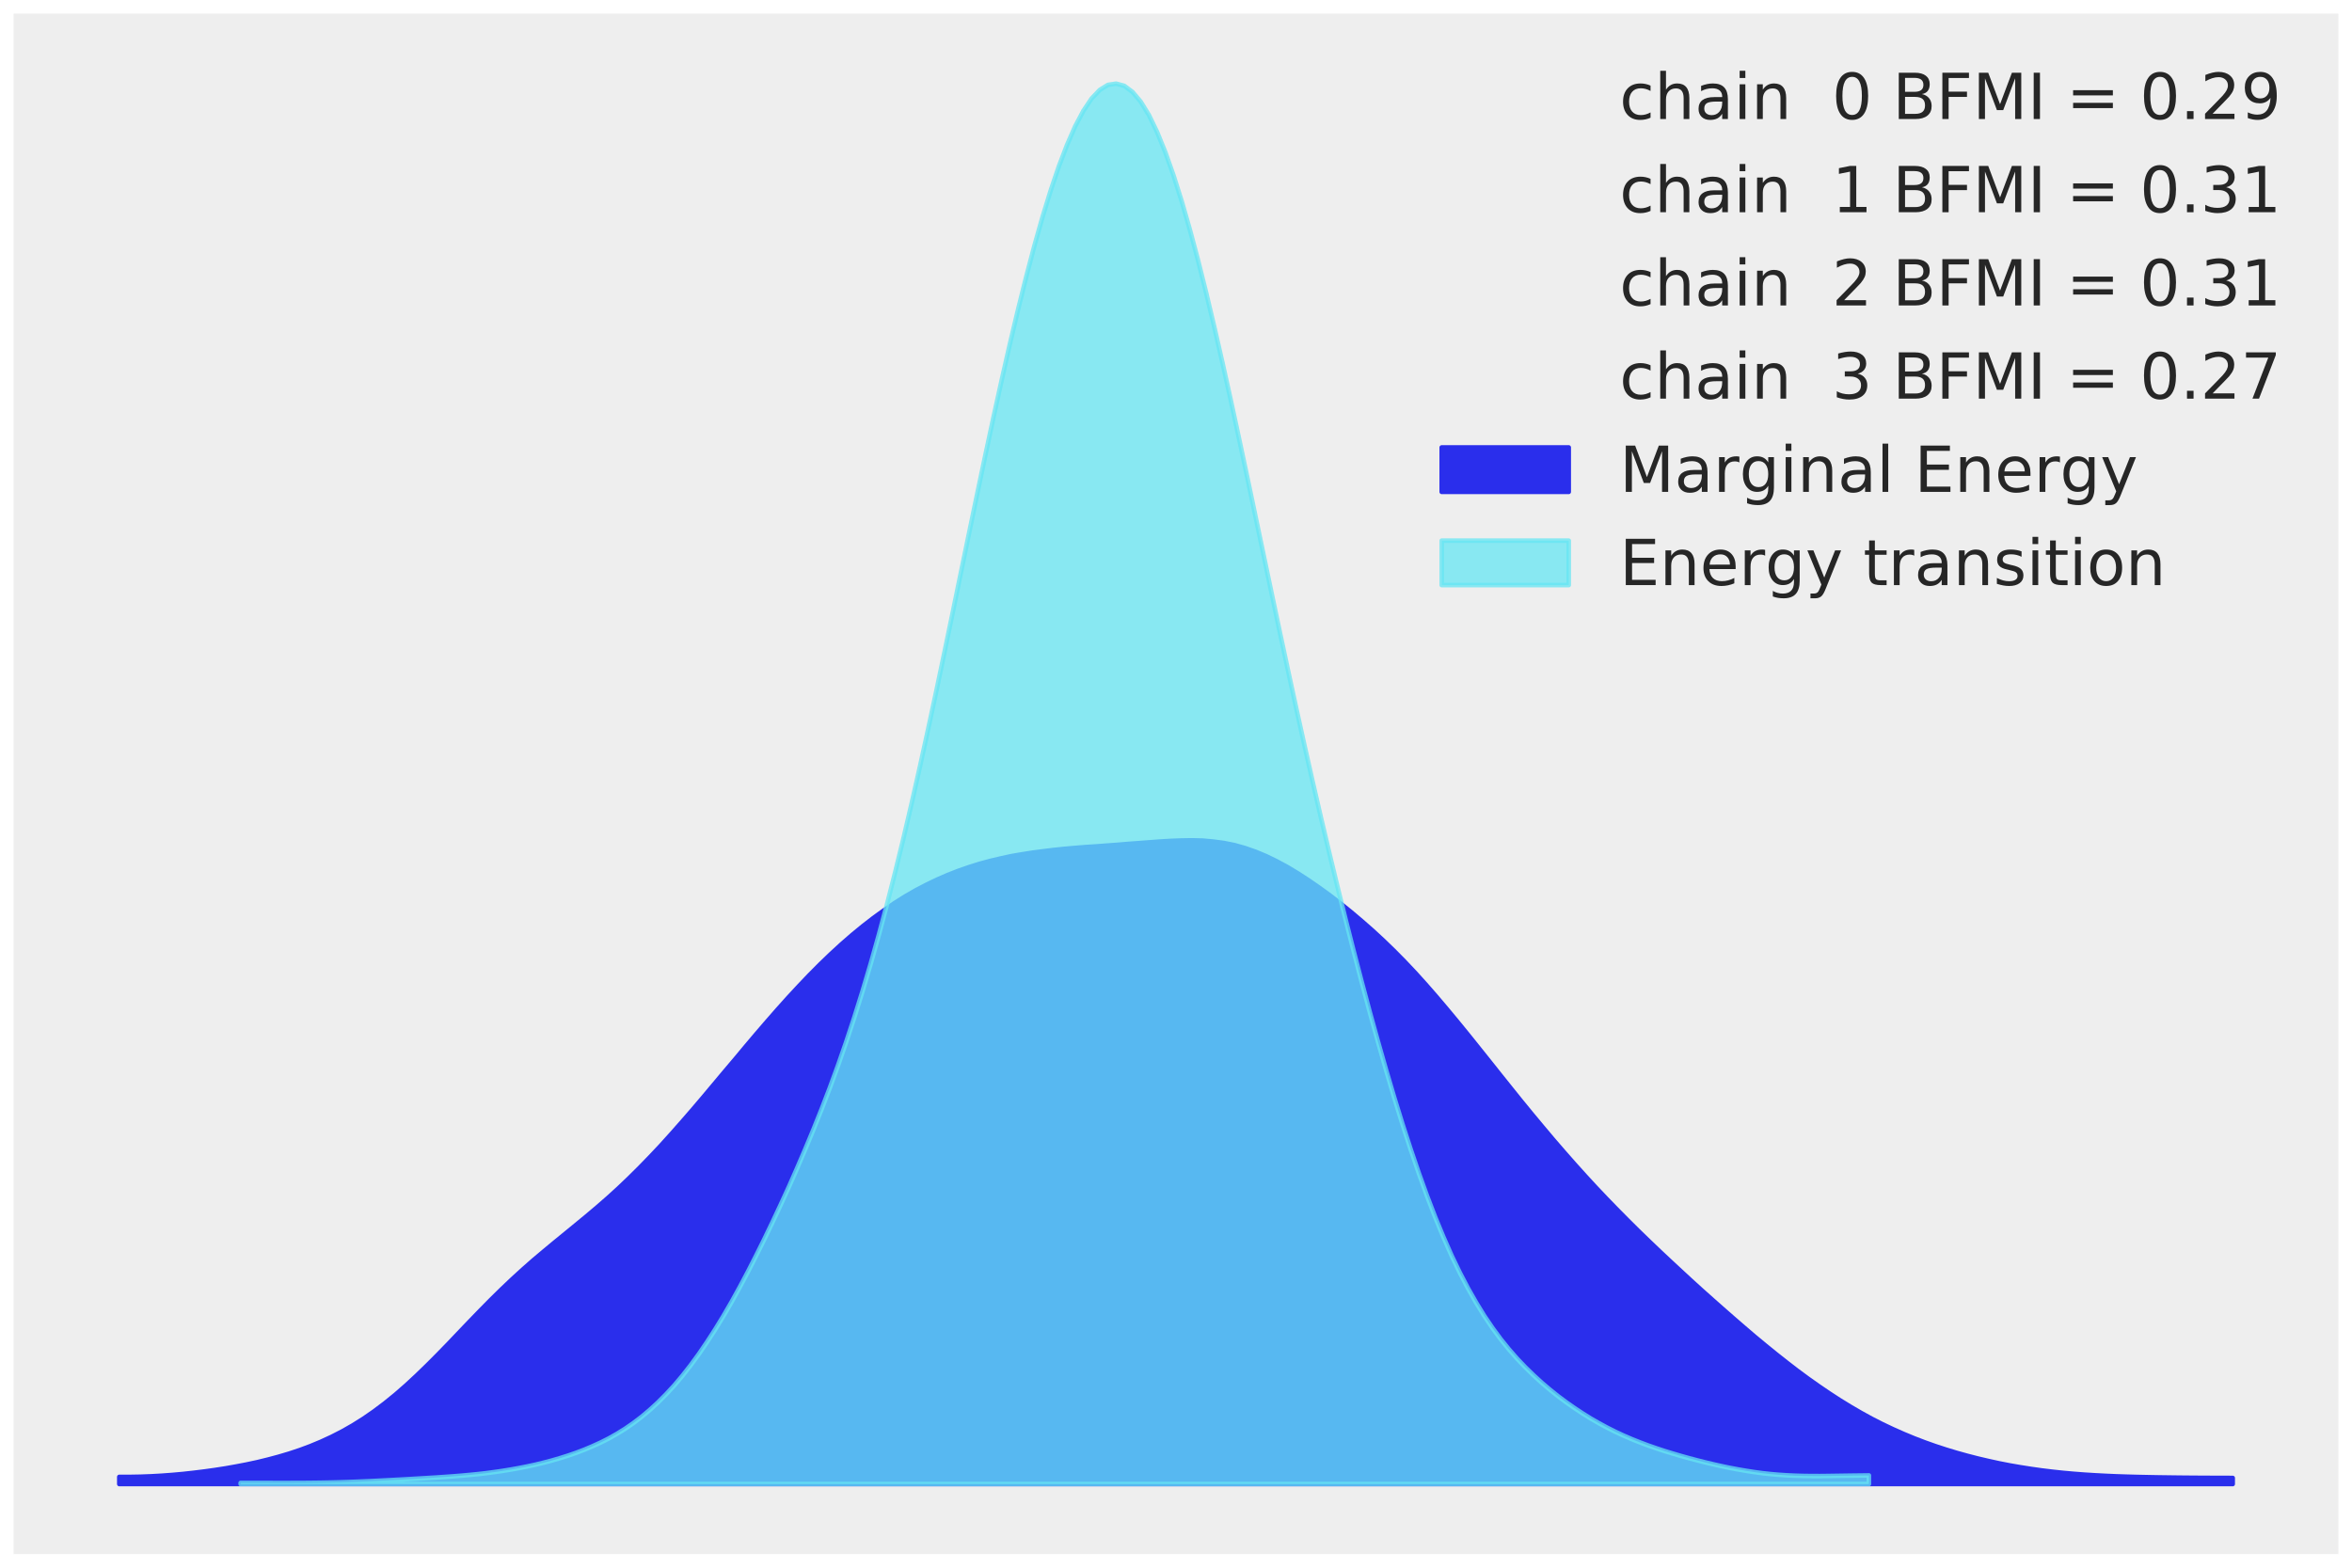 <?xml version="1.0" encoding="utf-8" standalone="no"?>
<!DOCTYPE svg PUBLIC "-//W3C//DTD SVG 1.1//EN"
  "http://www.w3.org/Graphics/SVG/1.1/DTD/svg11.dtd">
<!-- Created with matplotlib (https://matplotlib.org/) -->
<svg height="345.6pt" version="1.1" viewBox="0 0 518.4 345.6" width="518.4pt" xmlns="http://www.w3.org/2000/svg" xmlns:xlink="http://www.w3.org/1999/xlink">
 <defs>
  <style type="text/css">
*{stroke-linecap:butt;stroke-linejoin:round;}
  </style>
 </defs>
 <g id="figure_1">
  <g id="patch_1">
   <path d="M 0 345.6 
L 518.4 345.6 
L 518.4 0 
L 0 0 
z
" style="fill:#ffffff;"/>
  </g>
  <g id="axes_1">
   <g id="patch_2">
    <path d="M 3 342.6 
L 515.4 342.6 
L 515.4 3 
L 3 3 
z
" style="fill:#eeeeee;"/>
   </g>
   <g id="matplotlib.axis_1"/>
   <g id="matplotlib.axis_2"/>
   <g id="PolyCollection_1">
    <defs>
     <path d="M 26.291 -18.437 
L 26.291 -20.016 
L 28.632 -20.016 
L 30.973 -20.057 
L 33.314 -20.146 
L 35.654 -20.277 
L 37.995 -20.45 
L 40.336 -20.661 
L 42.677 -20.919 
L 45.017 -21.206 
L 47.358 -21.531 
L 49.699 -21.895 
L 52.04 -22.31 
L 54.381 -22.759 
L 56.721 -23.259 
L 59.062 -23.833 
L 61.403 -24.458 
L 63.744 -25.151 
L 66.085 -25.929 
L 68.425 -26.802 
L 70.766 -27.777 
L 73.107 -28.859 
L 75.448 -30.059 
L 77.789 -31.392 
L 80.129 -32.862 
L 82.47 -34.482 
L 84.811 -36.243 
L 87.152 -38.143 
L 89.493 -40.185 
L 91.833 -42.353 
L 94.174 -44.623 
L 96.515 -46.968 
L 98.856 -49.376 
L 101.196 -51.835 
L 103.537 -54.284 
L 105.878 -56.704 
L 108.219 -59.08 
L 110.56 -61.381 
L 112.9 -63.605 
L 115.241 -65.743 
L 117.582 -67.805 
L 119.923 -69.774 
L 122.264 -71.718 
L 124.604 -73.628 
L 126.945 -75.548 
L 129.286 -77.477 
L 131.627 -79.452 
L 133.968 -81.492 
L 136.308 -83.619 
L 138.649 -85.85 
L 140.99 -88.169 
L 143.331 -90.578 
L 145.672 -93.064 
L 148.012 -95.655 
L 150.353 -98.306 
L 152.694 -101.004 
L 155.035 -103.757 
L 157.376 -106.551 
L 159.716 -109.344 
L 162.057 -112.111 
L 164.398 -114.92 
L 166.739 -117.688 
L 169.079 -120.41 
L 171.42 -123.084 
L 173.761 -125.693 
L 176.102 -128.22 
L 178.443 -130.674 
L 180.783 -133.03 
L 183.124 -135.282 
L 185.465 -137.434 
L 187.806 -139.472 
L 190.147 -141.4 
L 192.487 -143.213 
L 194.828 -144.911 
L 197.169 -146.512 
L 199.51 -147.985 
L 201.851 -149.333 
L 204.191 -150.551 
L 206.532 -151.682 
L 208.873 -152.7 
L 211.214 -153.616 
L 213.555 -154.431 
L 215.895 -155.168 
L 218.236 -155.802 
L 220.577 -156.355 
L 222.918 -156.864 
L 225.259 -157.268 
L 227.599 -157.634 
L 229.94 -157.937 
L 232.281 -158.224 
L 234.622 -158.466 
L 236.962 -158.673 
L 239.303 -158.861 
L 241.644 -159.013 
L 243.985 -159.19 
L 246.326 -159.36 
L 248.666 -159.557 
L 251.007 -159.728 
L 253.348 -159.905 
L 255.689 -160.082 
L 258.03 -160.219 
L 260.37 -160.312 
L 262.711 -160.349 
L 265.052 -160.29 
L 267.393 -160.074 
L 269.734 -159.767 
L 272.074 -159.298 
L 274.415 -158.64 
L 276.756 -157.82 
L 279.097 -156.844 
L 281.438 -155.705 
L 283.778 -154.438 
L 286.119 -153.03 
L 288.46 -151.505 
L 290.801 -149.886 
L 293.141 -148.192 
L 295.482 -146.392 
L 297.823 -144.5 
L 300.164 -142.518 
L 302.505 -140.465 
L 304.845 -138.305 
L 307.186 -136.041 
L 309.527 -133.671 
L 311.868 -131.194 
L 314.209 -128.602 
L 316.549 -125.923 
L 318.89 -123.156 
L 321.231 -120.34 
L 323.572 -117.469 
L 325.913 -114.548 
L 328.253 -111.624 
L 330.594 -108.683 
L 332.935 -105.76 
L 335.276 -102.848 
L 337.617 -99.991 
L 339.957 -97.182 
L 342.298 -94.402 
L 344.639 -91.69 
L 346.98 -89.028 
L 349.321 -86.431 
L 351.661 -83.887 
L 354.002 -81.417 
L 356.343 -79.005 
L 358.684 -76.636 
L 361.024 -74.313 
L 363.365 -72.046 
L 365.706 -69.809 
L 368.047 -67.612 
L 370.388 -65.44 
L 372.728 -63.277 
L 375.069 -61.151 
L 377.41 -59.065 
L 379.751 -56.994 
L 382.092 -54.943 
L 384.432 -52.918 
L 386.773 -50.917 
L 389.114 -48.979 
L 391.455 -47.077 
L 393.796 -45.23 
L 396.136 -43.425 
L 398.477 -41.698 
L 400.818 -40.044 
L 403.159 -38.451 
L 405.5 -36.93 
L 407.84 -35.492 
L 410.181 -34.13 
L 412.522 -32.843 
L 414.863 -31.649 
L 417.204 -30.539 
L 419.544 -29.5 
L 421.885 -28.528 
L 424.226 -27.63 
L 426.567 -26.799 
L 428.907 -26.033 
L 431.248 -25.325 
L 433.589 -24.672 
L 435.93 -24.07 
L 438.271 -23.521 
L 440.611 -23.009 
L 442.952 -22.552 
L 445.293 -22.146 
L 447.634 -21.779 
L 449.975 -21.447 
L 452.315 -21.162 
L 454.656 -20.911 
L 456.997 -20.701 
L 459.338 -20.521 
L 461.679 -20.373 
L 464.019 -20.25 
L 466.36 -20.144 
L 468.701 -20.067 
L 471.042 -20.003 
L 473.383 -19.953 
L 475.723 -19.909 
L 478.064 -19.877 
L 480.405 -19.847 
L 482.746 -19.826 
L 485.086 -19.81 
L 487.427 -19.799 
L 489.768 -19.792 
L 492.109 -19.785 
L 492.109 -18.437 
L 492.109 -18.437 
L 489.768 -18.437 
L 487.427 -18.437 
L 485.086 -18.437 
L 482.746 -18.437 
L 480.405 -18.437 
L 478.064 -18.437 
L 475.723 -18.437 
L 473.383 -18.437 
L 471.042 -18.437 
L 468.701 -18.437 
L 466.36 -18.437 
L 464.019 -18.437 
L 461.679 -18.437 
L 459.338 -18.437 
L 456.997 -18.437 
L 454.656 -18.437 
L 452.315 -18.437 
L 449.975 -18.437 
L 447.634 -18.437 
L 445.293 -18.437 
L 442.952 -18.437 
L 440.611 -18.437 
L 438.271 -18.437 
L 435.93 -18.437 
L 433.589 -18.437 
L 431.248 -18.437 
L 428.907 -18.437 
L 426.567 -18.437 
L 424.226 -18.437 
L 421.885 -18.437 
L 419.544 -18.437 
L 417.204 -18.437 
L 414.863 -18.437 
L 412.522 -18.437 
L 410.181 -18.437 
L 407.84 -18.437 
L 405.5 -18.437 
L 403.159 -18.437 
L 400.818 -18.437 
L 398.477 -18.437 
L 396.136 -18.437 
L 393.796 -18.437 
L 391.455 -18.437 
L 389.114 -18.437 
L 386.773 -18.437 
L 384.432 -18.437 
L 382.092 -18.437 
L 379.751 -18.437 
L 377.41 -18.437 
L 375.069 -18.437 
L 372.728 -18.437 
L 370.388 -18.437 
L 368.047 -18.437 
L 365.706 -18.437 
L 363.365 -18.437 
L 361.024 -18.437 
L 358.684 -18.437 
L 356.343 -18.437 
L 354.002 -18.437 
L 351.661 -18.437 
L 349.321 -18.437 
L 346.98 -18.437 
L 344.639 -18.437 
L 342.298 -18.437 
L 339.957 -18.437 
L 337.617 -18.437 
L 335.276 -18.437 
L 332.935 -18.437 
L 330.594 -18.437 
L 328.253 -18.437 
L 325.913 -18.437 
L 323.572 -18.437 
L 321.231 -18.437 
L 318.89 -18.437 
L 316.549 -18.437 
L 314.209 -18.437 
L 311.868 -18.437 
L 309.527 -18.437 
L 307.186 -18.437 
L 304.845 -18.437 
L 302.505 -18.437 
L 300.164 -18.437 
L 297.823 -18.437 
L 295.482 -18.437 
L 293.141 -18.437 
L 290.801 -18.437 
L 288.46 -18.437 
L 286.119 -18.437 
L 283.778 -18.437 
L 281.438 -18.437 
L 279.097 -18.437 
L 276.756 -18.437 
L 274.415 -18.437 
L 272.074 -18.437 
L 269.734 -18.437 
L 267.393 -18.437 
L 265.052 -18.437 
L 262.711 -18.437 
L 260.37 -18.437 
L 258.03 -18.437 
L 255.689 -18.437 
L 253.348 -18.437 
L 251.007 -18.437 
L 248.666 -18.437 
L 246.326 -18.437 
L 243.985 -18.437 
L 241.644 -18.437 
L 239.303 -18.437 
L 236.962 -18.437 
L 234.622 -18.437 
L 232.281 -18.437 
L 229.94 -18.437 
L 227.599 -18.437 
L 225.259 -18.437 
L 222.918 -18.437 
L 220.577 -18.437 
L 218.236 -18.437 
L 215.895 -18.437 
L 213.555 -18.437 
L 211.214 -18.437 
L 208.873 -18.437 
L 206.532 -18.437 
L 204.191 -18.437 
L 201.851 -18.437 
L 199.51 -18.437 
L 197.169 -18.437 
L 194.828 -18.437 
L 192.487 -18.437 
L 190.147 -18.437 
L 187.806 -18.437 
L 185.465 -18.437 
L 183.124 -18.437 
L 180.783 -18.437 
L 178.443 -18.437 
L 176.102 -18.437 
L 173.761 -18.437 
L 171.42 -18.437 
L 169.079 -18.437 
L 166.739 -18.437 
L 164.398 -18.437 
L 162.057 -18.437 
L 159.716 -18.437 
L 157.376 -18.437 
L 155.035 -18.437 
L 152.694 -18.437 
L 150.353 -18.437 
L 148.012 -18.437 
L 145.672 -18.437 
L 143.331 -18.437 
L 140.99 -18.437 
L 138.649 -18.437 
L 136.308 -18.437 
L 133.968 -18.437 
L 131.627 -18.437 
L 129.286 -18.437 
L 126.945 -18.437 
L 124.604 -18.437 
L 122.264 -18.437 
L 119.923 -18.437 
L 117.582 -18.437 
L 115.241 -18.437 
L 112.9 -18.437 
L 110.56 -18.437 
L 108.219 -18.437 
L 105.878 -18.437 
L 103.537 -18.437 
L 101.196 -18.437 
L 98.856 -18.437 
L 96.515 -18.437 
L 94.174 -18.437 
L 91.833 -18.437 
L 89.493 -18.437 
L 87.152 -18.437 
L 84.811 -18.437 
L 82.47 -18.437 
L 80.129 -18.437 
L 77.789 -18.437 
L 75.448 -18.437 
L 73.107 -18.437 
L 70.766 -18.437 
L 68.425 -18.437 
L 66.085 -18.437 
L 63.744 -18.437 
L 61.403 -18.437 
L 59.062 -18.437 
L 56.721 -18.437 
L 54.381 -18.437 
L 52.04 -18.437 
L 49.699 -18.437 
L 47.358 -18.437 
L 45.017 -18.437 
L 42.677 -18.437 
L 40.336 -18.437 
L 37.995 -18.437 
L 35.654 -18.437 
L 33.314 -18.437 
L 30.973 -18.437 
L 28.632 -18.437 
L 26.291 -18.437 
z
" id="m91d0842ea9" style="stroke:#2a2eec;"/>
    </defs>
    <g clip-path="url(#pd686f7d4c4)">
     <use style="fill:#2a2eec;stroke:#2a2eec;" x="0" xlink:href="#m91d0842ea9" y="345.6"/>
    </g>
   </g>
   <g id="PolyCollection_2">
    <defs>
     <path d="M 53.036 -18.437 
L 53.036 -18.688 
L 54.84 -18.688 
L 56.643 -18.688 
L 58.447 -18.686 
L 60.25 -18.681 
L 62.054 -18.681 
L 63.857 -18.681 
L 65.661 -18.685 
L 67.464 -18.695 
L 69.268 -18.713 
L 71.071 -18.738 
L 72.875 -18.772 
L 74.678 -18.816 
L 76.482 -18.873 
L 78.285 -18.938 
L 80.089 -19.012 
L 81.892 -19.091 
L 83.695 -19.181 
L 85.499 -19.273 
L 87.302 -19.369 
L 89.106 -19.464 
L 90.909 -19.569 
L 92.713 -19.677 
L 94.516 -19.783 
L 96.32 -19.893 
L 98.123 -20.016 
L 99.927 -20.145 
L 101.73 -20.29 
L 103.534 -20.454 
L 105.337 -20.632 
L 107.141 -20.837 
L 108.944 -21.078 
L 110.748 -21.336 
L 112.551 -21.631 
L 114.354 -21.955 
L 116.158 -22.311 
L 117.961 -22.697 
L 119.765 -23.137 
L 121.568 -23.609 
L 123.372 -24.133 
L 125.175 -24.7 
L 126.979 -25.323 
L 128.782 -26.01 
L 130.586 -26.769 
L 132.389 -27.591 
L 134.193 -28.5 
L 135.996 -29.522 
L 137.8 -30.636 
L 139.603 -31.884 
L 141.407 -33.255 
L 143.21 -34.77 
L 145.013 -36.423 
L 146.817 -38.233 
L 148.62 -40.187 
L 150.424 -42.328 
L 152.227 -44.633 
L 154.031 -47.095 
L 155.834 -49.743 
L 157.638 -52.531 
L 159.441 -55.474 
L 161.245 -58.582 
L 163.048 -61.848 
L 164.852 -65.245 
L 166.655 -68.781 
L 168.459 -72.411 
L 170.262 -76.162 
L 172.066 -79.999 
L 173.869 -83.936 
L 175.673 -88.032 
L 177.476 -92.235 
L 179.279 -96.569 
L 181.083 -101.069 
L 182.886 -105.756 
L 184.69 -110.677 
L 186.493 -115.85 
L 188.297 -121.31 
L 190.1 -127.061 
L 191.904 -133.129 
L 193.707 -139.527 
L 195.511 -146.265 
L 197.314 -153.352 
L 199.118 -160.731 
L 200.921 -168.436 
L 202.725 -176.423 
L 204.528 -184.646 
L 206.332 -193.06 
L 208.135 -201.643 
L 209.938 -210.332 
L 211.742 -219.108 
L 213.545 -227.851 
L 215.349 -236.532 
L 217.152 -245.125 
L 218.956 -253.521 
L 220.759 -261.717 
L 222.563 -269.658 
L 224.366 -277.256 
L 226.17 -284.498 
L 227.973 -291.359 
L 229.777 -297.733 
L 231.58 -303.595 
L 233.384 -308.926 
L 235.187 -313.657 
L 236.991 -317.771 
L 238.794 -321.174 
L 240.598 -323.874 
L 242.401 -325.777 
L 244.204 -326.888 
L 246.008 -327.163 
L 247.811 -326.673 
L 249.615 -325.318 
L 251.418 -323.182 
L 253.222 -320.243 
L 255.025 -316.507 
L 256.829 -312.077 
L 258.632 -306.982 
L 260.436 -301.287 
L 262.239 -295.026 
L 264.043 -288.264 
L 265.846 -281.053 
L 267.65 -273.453 
L 269.453 -265.571 
L 271.257 -257.431 
L 273.06 -249.079 
L 274.863 -240.589 
L 276.667 -232.003 
L 278.47 -223.404 
L 280.274 -214.809 
L 282.077 -206.263 
L 283.881 -197.841 
L 285.684 -189.539 
L 287.488 -181.385 
L 289.291 -173.388 
L 291.095 -165.561 
L 292.898 -157.938 
L 294.702 -150.479 
L 296.505 -143.203 
L 298.309 -136.114 
L 300.112 -129.198 
L 301.916 -122.466 
L 303.719 -115.962 
L 305.523 -109.652 
L 307.326 -103.563 
L 309.129 -97.744 
L 310.933 -92.202 
L 312.736 -86.921 
L 314.54 -81.924 
L 316.343 -77.238 
L 318.147 -72.876 
L 319.95 -68.787 
L 321.754 -65.041 
L 323.557 -61.588 
L 325.361 -58.421 
L 327.164 -55.489 
L 328.968 -52.827 
L 330.771 -50.382 
L 332.575 -48.145 
L 334.378 -46.089 
L 336.182 -44.195 
L 337.985 -42.447 
L 339.788 -40.792 
L 341.592 -39.26 
L 343.395 -37.818 
L 345.199 -36.473 
L 347.002 -35.209 
L 348.806 -34.016 
L 350.609 -32.89 
L 352.413 -31.855 
L 354.216 -30.879 
L 356.02 -29.973 
L 357.823 -29.132 
L 359.627 -28.354 
L 361.43 -27.634 
L 363.234 -26.956 
L 365.037 -26.33 
L 366.841 -25.731 
L 368.644 -25.181 
L 370.448 -24.648 
L 372.251 -24.146 
L 374.054 -23.67 
L 375.858 -23.214 
L 377.661 -22.786 
L 379.465 -22.38 
L 381.268 -22.006 
L 383.072 -21.665 
L 384.875 -21.353 
L 386.679 -21.074 
L 388.482 -20.832 
L 390.286 -20.635 
L 392.089 -20.481 
L 393.893 -20.362 
L 395.696 -20.28 
L 397.5 -20.229 
L 399.303 -20.204 
L 401.107 -20.201 
L 402.91 -20.22 
L 404.713 -20.247 
L 406.517 -20.273 
L 408.32 -20.3 
L 410.124 -20.32 
L 411.927 -20.342 
L 411.927 -18.437 
L 411.927 -18.437 
L 410.124 -18.437 
L 408.32 -18.437 
L 406.517 -18.437 
L 404.713 -18.437 
L 402.91 -18.437 
L 401.107 -18.437 
L 399.303 -18.437 
L 397.5 -18.437 
L 395.696 -18.437 
L 393.893 -18.437 
L 392.089 -18.437 
L 390.286 -18.437 
L 388.482 -18.437 
L 386.679 -18.437 
L 384.875 -18.437 
L 383.072 -18.437 
L 381.268 -18.437 
L 379.465 -18.437 
L 377.661 -18.437 
L 375.858 -18.437 
L 374.054 -18.437 
L 372.251 -18.437 
L 370.448 -18.437 
L 368.644 -18.437 
L 366.841 -18.437 
L 365.037 -18.437 
L 363.234 -18.437 
L 361.43 -18.437 
L 359.627 -18.437 
L 357.823 -18.437 
L 356.02 -18.437 
L 354.216 -18.437 
L 352.413 -18.437 
L 350.609 -18.437 
L 348.806 -18.437 
L 347.002 -18.437 
L 345.199 -18.437 
L 343.395 -18.437 
L 341.592 -18.437 
L 339.788 -18.437 
L 337.985 -18.437 
L 336.182 -18.437 
L 334.378 -18.437 
L 332.575 -18.437 
L 330.771 -18.437 
L 328.968 -18.437 
L 327.164 -18.437 
L 325.361 -18.437 
L 323.557 -18.437 
L 321.754 -18.437 
L 319.95 -18.437 
L 318.147 -18.437 
L 316.343 -18.437 
L 314.54 -18.437 
L 312.736 -18.437 
L 310.933 -18.437 
L 309.129 -18.437 
L 307.326 -18.437 
L 305.523 -18.437 
L 303.719 -18.437 
L 301.916 -18.437 
L 300.112 -18.437 
L 298.309 -18.437 
L 296.505 -18.437 
L 294.702 -18.437 
L 292.898 -18.437 
L 291.095 -18.437 
L 289.291 -18.437 
L 287.488 -18.437 
L 285.684 -18.437 
L 283.881 -18.437 
L 282.077 -18.437 
L 280.274 -18.437 
L 278.47 -18.437 
L 276.667 -18.437 
L 274.863 -18.437 
L 273.06 -18.437 
L 271.257 -18.437 
L 269.453 -18.437 
L 267.65 -18.437 
L 265.846 -18.437 
L 264.043 -18.437 
L 262.239 -18.437 
L 260.436 -18.437 
L 258.632 -18.437 
L 256.829 -18.437 
L 255.025 -18.437 
L 253.222 -18.437 
L 251.418 -18.437 
L 249.615 -18.437 
L 247.811 -18.437 
L 246.008 -18.437 
L 244.204 -18.437 
L 242.401 -18.437 
L 240.598 -18.437 
L 238.794 -18.437 
L 236.991 -18.437 
L 235.187 -18.437 
L 233.384 -18.437 
L 231.58 -18.437 
L 229.777 -18.437 
L 227.973 -18.437 
L 226.17 -18.437 
L 224.366 -18.437 
L 222.563 -18.437 
L 220.759 -18.437 
L 218.956 -18.437 
L 217.152 -18.437 
L 215.349 -18.437 
L 213.545 -18.437 
L 211.742 -18.437 
L 209.938 -18.437 
L 208.135 -18.437 
L 206.332 -18.437 
L 204.528 -18.437 
L 202.725 -18.437 
L 200.921 -18.437 
L 199.118 -18.437 
L 197.314 -18.437 
L 195.511 -18.437 
L 193.707 -18.437 
L 191.904 -18.437 
L 190.1 -18.437 
L 188.297 -18.437 
L 186.493 -18.437 
L 184.69 -18.437 
L 182.886 -18.437 
L 181.083 -18.437 
L 179.279 -18.437 
L 177.476 -18.437 
L 175.673 -18.437 
L 173.869 -18.437 
L 172.066 -18.437 
L 170.262 -18.437 
L 168.459 -18.437 
L 166.655 -18.437 
L 164.852 -18.437 
L 163.048 -18.437 
L 161.245 -18.437 
L 159.441 -18.437 
L 157.638 -18.437 
L 155.834 -18.437 
L 154.031 -18.437 
L 152.227 -18.437 
L 150.424 -18.437 
L 148.62 -18.437 
L 146.817 -18.437 
L 145.013 -18.437 
L 143.21 -18.437 
L 141.407 -18.437 
L 139.603 -18.437 
L 137.8 -18.437 
L 135.996 -18.437 
L 134.193 -18.437 
L 132.389 -18.437 
L 130.586 -18.437 
L 128.782 -18.437 
L 126.979 -18.437 
L 125.175 -18.437 
L 123.372 -18.437 
L 121.568 -18.437 
L 119.765 -18.437 
L 117.961 -18.437 
L 116.158 -18.437 
L 114.354 -18.437 
L 112.551 -18.437 
L 110.748 -18.437 
L 108.944 -18.437 
L 107.141 -18.437 
L 105.337 -18.437 
L 103.534 -18.437 
L 101.73 -18.437 
L 99.927 -18.437 
L 98.123 -18.437 
L 96.32 -18.437 
L 94.516 -18.437 
L 92.713 -18.437 
L 90.909 -18.437 
L 89.106 -18.437 
L 87.302 -18.437 
L 85.499 -18.437 
L 83.695 -18.437 
L 81.892 -18.437 
L 80.089 -18.437 
L 78.285 -18.437 
L 76.482 -18.437 
L 74.678 -18.437 
L 72.875 -18.437 
L 71.071 -18.437 
L 69.268 -18.437 
L 67.464 -18.437 
L 65.661 -18.437 
L 63.857 -18.437 
L 62.054 -18.437 
L 60.25 -18.437 
L 58.447 -18.437 
L 56.643 -18.437 
L 54.84 -18.437 
L 53.036 -18.437 
z
" id="mfe7596eedf" style="stroke:#65e5f3;stroke-opacity:0.75;"/>
    </defs>
    <g clip-path="url(#pd686f7d4c4)">
     <use style="fill:#65e5f3;fill-opacity:0.75;stroke:#65e5f3;stroke-opacity:0.75;" x="0" xlink:href="#mfe7596eedf" y="345.6"/>
    </g>
   </g>
   <g id="line2d_1">
    <path clip-path="url(#pd686f7d4c4)" d="M 26.291 325.584 
L 30.973 325.543 
L 35.654 325.323 
L 40.336 324.939 
L 47.358 324.069 
L 52.04 323.29 
L 56.721 322.341 
L 61.403 321.142 
L 66.085 319.671 
L 70.766 317.823 
L 75.448 315.541 
L 77.789 314.208 
L 80.129 312.738 
L 82.47 311.118 
L 87.152 307.457 
L 91.833 303.247 
L 96.515 298.632 
L 110.56 284.219 
L 115.241 279.857 
L 119.923 275.826 
L 133.968 264.108 
L 138.649 259.75 
L 143.331 255.022 
L 148.012 249.945 
L 155.035 241.843 
L 169.079 225.19 
L 173.761 219.907 
L 178.443 214.926 
L 183.124 210.318 
L 187.806 206.128 
L 192.487 202.387 
L 197.169 199.088 
L 201.851 196.267 
L 206.532 193.918 
L 211.214 191.984 
L 215.895 190.432 
L 220.577 189.245 
L 225.259 188.332 
L 229.94 187.663 
L 234.622 187.134 
L 243.985 186.41 
L 260.37 185.288 
L 265.052 185.31 
L 269.734 185.833 
L 272.074 186.302 
L 274.415 186.96 
L 276.756 187.78 
L 279.097 188.756 
L 281.438 189.895 
L 283.778 191.162 
L 288.46 194.095 
L 293.141 197.408 
L 297.823 201.1 
L 302.505 205.135 
L 307.186 209.559 
L 311.868 214.406 
L 316.549 219.677 
L 323.572 228.131 
L 339.957 248.418 
L 344.639 253.91 
L 349.321 259.169 
L 354.002 264.183 
L 361.024 271.287 
L 368.047 277.988 
L 377.41 286.535 
L 386.773 294.683 
L 393.796 300.37 
L 398.477 303.902 
L 403.159 307.149 
L 407.84 310.108 
L 412.522 312.757 
L 417.204 315.061 
L 421.885 317.072 
L 426.567 318.801 
L 431.248 320.275 
L 435.93 321.53 
L 440.611 322.591 
L 445.293 323.454 
L 449.975 324.153 
L 456.997 324.899 
L 464.019 325.35 
L 471.042 325.597 
L 485.086 325.79 
L 492.109 325.815 
L 492.109 325.815 
" style="fill:none;stroke:#2a2eec;stroke-linecap:round;stroke-opacity:0;stroke-width:1.5;"/>
   </g>
   <g id="line2d_2">
    <path clip-path="url(#pd686f7d4c4)" d="M 53.036 326.912 
L 72.875 326.828 
L 81.892 326.509 
L 96.32 325.707 
L 103.534 325.146 
L 108.944 324.522 
L 114.354 323.645 
L 117.961 322.903 
L 121.568 321.991 
L 125.175 320.9 
L 128.782 319.59 
L 132.389 318.009 
L 135.996 316.078 
L 137.8 314.964 
L 141.407 312.345 
L 145.013 309.177 
L 148.62 305.413 
L 152.227 300.967 
L 155.834 295.857 
L 159.441 290.126 
L 163.048 283.752 
L 166.655 276.819 
L 170.262 269.438 
L 173.869 261.664 
L 177.476 253.365 
L 181.083 244.531 
L 184.69 234.923 
L 188.297 224.29 
L 191.904 212.471 
L 195.511 199.335 
L 199.118 184.869 
L 202.725 169.177 
L 206.332 152.54 
L 213.545 117.749 
L 218.956 92.079 
L 222.563 75.942 
L 226.17 61.102 
L 227.973 54.241 
L 229.777 47.867 
L 231.58 42.005 
L 233.384 36.674 
L 235.187 31.943 
L 236.991 27.829 
L 238.794 24.426 
L 240.598 21.726 
L 242.401 19.823 
L 244.204 18.712 
L 246.008 18.437 
L 247.811 18.927 
L 249.615 20.282 
L 251.418 22.418 
L 253.222 25.357 
L 255.025 29.093 
L 256.829 33.523 
L 258.632 38.618 
L 260.436 44.313 
L 262.239 50.574 
L 264.043 57.336 
L 267.65 72.147 
L 271.257 88.169 
L 276.667 113.597 
L 285.684 156.061 
L 291.095 180.039 
L 294.702 195.121 
L 298.309 209.486 
L 301.916 223.134 
L 305.523 235.948 
L 309.129 247.856 
L 312.736 258.679 
L 316.343 268.362 
L 319.95 276.813 
L 321.754 280.559 
L 323.557 284.012 
L 325.361 287.179 
L 327.164 290.111 
L 328.968 292.773 
L 330.771 295.218 
L 332.575 297.455 
L 336.182 301.405 
L 339.788 304.808 
L 343.395 307.782 
L 347.002 310.391 
L 350.609 312.71 
L 354.216 314.721 
L 357.823 316.468 
L 361.43 317.966 
L 365.037 319.27 
L 370.448 320.952 
L 375.858 322.386 
L 381.268 323.594 
L 386.679 324.526 
L 390.286 324.965 
L 395.696 325.32 
L 401.107 325.399 
L 411.927 325.258 
L 411.927 325.258 
" style="fill:none;stroke:#2a2eec;stroke-linecap:round;stroke-opacity:0;stroke-width:1.5;"/>
   </g>
   <g id="line2d_3"/>
   <g id="line2d_4"/>
   <g id="line2d_5"/>
   <g id="line2d_6"/>
   <g id="patch_3">
    <path d="M 3 342.6 
L 3 3 
" style="fill:none;"/>
   </g>
   <g id="patch_4">
    <path d="M 515.4 342.6 
L 515.4 3 
" style="fill:none;"/>
   </g>
   <g id="patch_5">
    <path d="M 3 342.6 
L 515.4 342.6 
" style="fill:none;"/>
   </g>
   <g id="patch_6">
    <path d="M 3 3 
L 515.4 3 
" style="fill:none;"/>
   </g>
   <g id="legend_1">
    <g id="line2d_7">
     <path d="M 317.764 21.338 
L 345.764 21.338 
" style="fill:none;stroke:#2a2eec;stroke-linecap:round;stroke-opacity:0;stroke-width:1.5;"/>
    </g>
    <g id="line2d_8"/>
    <g id="text_1">
     <!-- chain  0 BFMI = 0.29 -->
     <defs>
      <path d="M 48.781 52.594 
L 48.781 44.188 
Q 44.969 46.297 41.141 47.344 
Q 37.312 48.391 33.406 48.391 
Q 24.656 48.391 19.812 42.844 
Q 14.984 37.312 14.984 27.297 
Q 14.984 17.281 19.812 11.734 
Q 24.656 6.203 33.406 6.203 
Q 37.312 6.203 41.141 7.25 
Q 44.969 8.297 48.781 10.406 
L 48.781 2.094 
Q 45.016 0.344 40.984 -0.531 
Q 36.969 -1.422 32.422 -1.422 
Q 20.062 -1.422 12.781 6.344 
Q 5.516 14.109 5.516 27.297 
Q 5.516 40.672 12.859 48.328 
Q 20.219 56 33.016 56 
Q 37.156 56 41.109 55.141 
Q 45.062 54.297 48.781 52.594 
z
" id="DejaVuSans-99"/>
      <path d="M 54.891 33.016 
L 54.891 0 
L 45.906 0 
L 45.906 32.719 
Q 45.906 40.484 42.875 44.328 
Q 39.844 48.188 33.797 48.188 
Q 26.516 48.188 22.312 43.547 
Q 18.109 38.922 18.109 30.906 
L 18.109 0 
L 9.078 0 
L 9.078 75.984 
L 18.109 75.984 
L 18.109 46.188 
Q 21.344 51.125 25.703 53.562 
Q 30.078 56 35.797 56 
Q 45.219 56 50.047 50.172 
Q 54.891 44.344 54.891 33.016 
z
" id="DejaVuSans-104"/>
      <path d="M 34.281 27.484 
Q 23.391 27.484 19.188 25 
Q 14.984 22.516 14.984 16.5 
Q 14.984 11.719 18.141 8.906 
Q 21.297 6.109 26.703 6.109 
Q 34.188 6.109 38.703 11.406 
Q 43.219 16.703 43.219 25.484 
L 43.219 27.484 
z
M 52.203 31.203 
L 52.203 0 
L 43.219 0 
L 43.219 8.297 
Q 40.141 3.328 35.547 0.953 
Q 30.953 -1.422 24.312 -1.422 
Q 15.922 -1.422 10.953 3.297 
Q 6 8.016 6 15.922 
Q 6 25.141 12.172 29.828 
Q 18.359 34.516 30.609 34.516 
L 43.219 34.516 
L 43.219 35.406 
Q 43.219 41.609 39.141 45 
Q 35.062 48.391 27.688 48.391 
Q 23 48.391 18.547 47.266 
Q 14.109 46.141 10.016 43.891 
L 10.016 52.203 
Q 14.938 54.109 19.578 55.047 
Q 24.219 56 28.609 56 
Q 40.484 56 46.344 49.844 
Q 52.203 43.703 52.203 31.203 
z
" id="DejaVuSans-97"/>
      <path d="M 9.422 54.688 
L 18.406 54.688 
L 18.406 0 
L 9.422 0 
z
M 9.422 75.984 
L 18.406 75.984 
L 18.406 64.594 
L 9.422 64.594 
z
" id="DejaVuSans-105"/>
      <path d="M 54.891 33.016 
L 54.891 0 
L 45.906 0 
L 45.906 32.719 
Q 45.906 40.484 42.875 44.328 
Q 39.844 48.188 33.797 48.188 
Q 26.516 48.188 22.312 43.547 
Q 18.109 38.922 18.109 30.906 
L 18.109 0 
L 9.078 0 
L 9.078 54.688 
L 18.109 54.688 
L 18.109 46.188 
Q 21.344 51.125 25.703 53.562 
Q 30.078 56 35.797 56 
Q 45.219 56 50.047 50.172 
Q 54.891 44.344 54.891 33.016 
z
" id="DejaVuSans-110"/>
      <path id="DejaVuSans-32"/>
      <path d="M 31.781 66.406 
Q 24.172 66.406 20.328 58.906 
Q 16.5 51.422 16.5 36.375 
Q 16.5 21.391 20.328 13.891 
Q 24.172 6.391 31.781 6.391 
Q 39.453 6.391 43.281 13.891 
Q 47.125 21.391 47.125 36.375 
Q 47.125 51.422 43.281 58.906 
Q 39.453 66.406 31.781 66.406 
z
M 31.781 74.219 
Q 44.047 74.219 50.516 64.516 
Q 56.984 54.828 56.984 36.375 
Q 56.984 17.969 50.516 8.266 
Q 44.047 -1.422 31.781 -1.422 
Q 19.531 -1.422 13.062 8.266 
Q 6.594 17.969 6.594 36.375 
Q 6.594 54.828 13.062 64.516 
Q 19.531 74.219 31.781 74.219 
z
" id="DejaVuSans-48"/>
      <path d="M 19.672 34.812 
L 19.672 8.109 
L 35.5 8.109 
Q 43.453 8.109 47.281 11.406 
Q 51.125 14.703 51.125 21.484 
Q 51.125 28.328 47.281 31.562 
Q 43.453 34.812 35.5 34.812 
z
M 19.672 64.797 
L 19.672 42.828 
L 34.281 42.828 
Q 41.5 42.828 45.031 45.531 
Q 48.578 48.25 48.578 53.812 
Q 48.578 59.328 45.031 62.062 
Q 41.5 64.797 34.281 64.797 
z
M 9.812 72.906 
L 35.016 72.906 
Q 46.297 72.906 52.391 68.219 
Q 58.5 63.531 58.5 54.891 
Q 58.5 48.188 55.375 44.234 
Q 52.25 40.281 46.188 39.312 
Q 53.469 37.75 57.5 32.781 
Q 61.531 27.828 61.531 20.406 
Q 61.531 10.641 54.891 5.312 
Q 48.25 0 35.984 0 
L 9.812 0 
z
" id="DejaVuSans-66"/>
      <path d="M 9.812 72.906 
L 51.703 72.906 
L 51.703 64.594 
L 19.672 64.594 
L 19.672 43.109 
L 48.578 43.109 
L 48.578 34.812 
L 19.672 34.812 
L 19.672 0 
L 9.812 0 
z
" id="DejaVuSans-70"/>
      <path d="M 9.812 72.906 
L 24.516 72.906 
L 43.109 23.297 
L 61.812 72.906 
L 76.516 72.906 
L 76.516 0 
L 66.891 0 
L 66.891 64.016 
L 48.094 14.016 
L 38.188 14.016 
L 19.391 64.016 
L 19.391 0 
L 9.812 0 
z
" id="DejaVuSans-77"/>
      <path d="M 9.812 72.906 
L 19.672 72.906 
L 19.672 0 
L 9.812 0 
z
" id="DejaVuSans-73"/>
      <path d="M 10.594 45.406 
L 73.188 45.406 
L 73.188 37.203 
L 10.594 37.203 
z
M 10.594 25.484 
L 73.188 25.484 
L 73.188 17.188 
L 10.594 17.188 
z
" id="DejaVuSans-61"/>
      <path d="M 10.688 12.406 
L 21 12.406 
L 21 0 
L 10.688 0 
z
" id="DejaVuSans-46"/>
      <path d="M 19.188 8.297 
L 53.609 8.297 
L 53.609 0 
L 7.328 0 
L 7.328 8.297 
Q 12.938 14.109 22.625 23.891 
Q 32.328 33.688 34.812 36.531 
Q 39.547 41.844 41.422 45.531 
Q 43.312 49.219 43.312 52.781 
Q 43.312 58.594 39.234 62.25 
Q 35.156 65.922 28.609 65.922 
Q 23.969 65.922 18.812 64.312 
Q 13.672 62.703 7.812 59.422 
L 7.812 69.391 
Q 13.766 71.781 18.938 73 
Q 24.125 74.219 28.422 74.219 
Q 39.75 74.219 46.484 68.547 
Q 53.219 62.891 53.219 53.422 
Q 53.219 48.922 51.531 44.891 
Q 49.859 40.875 45.406 35.406 
Q 44.188 33.984 37.641 27.219 
Q 31.109 20.453 19.188 8.297 
z
" id="DejaVuSans-50"/>
      <path d="M 10.984 1.516 
L 10.984 10.5 
Q 14.703 8.734 18.5 7.812 
Q 22.312 6.891 25.984 6.891 
Q 35.75 6.891 40.891 13.453 
Q 46.047 20.016 46.781 33.406 
Q 43.953 29.203 39.594 26.953 
Q 35.25 24.703 29.984 24.703 
Q 19.047 24.703 12.672 31.312 
Q 6.297 37.938 6.297 49.422 
Q 6.297 60.641 12.938 67.422 
Q 19.578 74.219 30.609 74.219 
Q 43.266 74.219 49.922 64.516 
Q 56.594 54.828 56.594 36.375 
Q 56.594 19.141 48.406 8.859 
Q 40.234 -1.422 26.422 -1.422 
Q 22.703 -1.422 18.891 -0.688 
Q 15.094 0.047 10.984 1.516 
z
M 30.609 32.422 
Q 37.25 32.422 41.125 36.953 
Q 45.016 41.5 45.016 49.422 
Q 45.016 57.281 41.125 61.844 
Q 37.25 66.406 30.609 66.406 
Q 23.969 66.406 20.094 61.844 
Q 16.219 57.281 16.219 49.422 
Q 16.219 41.5 20.094 36.953 
Q 23.969 32.422 30.609 32.422 
z
" id="DejaVuSans-57"/>
     </defs>
     <g style="fill:#262626;" transform="translate(356.964 26.238)scale(0.14 -0.14)">
      <use xlink:href="#DejaVuSans-99"/>
      <use x="54.98" xlink:href="#DejaVuSans-104"/>
      <use x="118.359" xlink:href="#DejaVuSans-97"/>
      <use x="179.639" xlink:href="#DejaVuSans-105"/>
      <use x="207.422" xlink:href="#DejaVuSans-110"/>
      <use x="270.801" xlink:href="#DejaVuSans-32"/>
      <use x="302.588" xlink:href="#DejaVuSans-32"/>
      <use x="334.375" xlink:href="#DejaVuSans-48"/>
      <use x="397.998" xlink:href="#DejaVuSans-32"/>
      <use x="429.785" xlink:href="#DejaVuSans-66"/>
      <use x="498.389" xlink:href="#DejaVuSans-70"/>
      <use x="555.908" xlink:href="#DejaVuSans-77"/>
      <use x="642.188" xlink:href="#DejaVuSans-73"/>
      <use x="671.68" xlink:href="#DejaVuSans-32"/>
      <use x="703.467" xlink:href="#DejaVuSans-61"/>
      <use x="787.256" xlink:href="#DejaVuSans-32"/>
      <use x="819.043" xlink:href="#DejaVuSans-48"/>
      <use x="882.666" xlink:href="#DejaVuSans-46"/>
      <use x="914.453" xlink:href="#DejaVuSans-50"/>
      <use x="978.076" xlink:href="#DejaVuSans-57"/>
     </g>
    </g>
    <g id="line2d_9">
     <path d="M 317.764 41.887 
L 345.764 41.887 
" style="fill:none;stroke:#fa7c17;stroke-linecap:round;stroke-opacity:0;stroke-width:1.5;"/>
    </g>
    <g id="line2d_10"/>
    <g id="text_2">
     <!-- chain  1 BFMI = 0.31 -->
     <defs>
      <path d="M 12.406 8.297 
L 28.516 8.297 
L 28.516 63.922 
L 10.984 60.406 
L 10.984 69.391 
L 28.422 72.906 
L 38.281 72.906 
L 38.281 8.297 
L 54.391 8.297 
L 54.391 0 
L 12.406 0 
z
" id="DejaVuSans-49"/>
      <path d="M 40.578 39.312 
Q 47.656 37.797 51.625 33 
Q 55.609 28.219 55.609 21.188 
Q 55.609 10.406 48.188 4.484 
Q 40.766 -1.422 27.094 -1.422 
Q 22.516 -1.422 17.656 -0.516 
Q 12.797 0.391 7.625 2.203 
L 7.625 11.719 
Q 11.719 9.328 16.594 8.109 
Q 21.484 6.891 26.812 6.891 
Q 36.078 6.891 40.938 10.547 
Q 45.797 14.203 45.797 21.188 
Q 45.797 27.641 41.281 31.266 
Q 36.766 34.906 28.719 34.906 
L 20.219 34.906 
L 20.219 43.016 
L 29.109 43.016 
Q 36.375 43.016 40.234 45.922 
Q 44.094 48.828 44.094 54.297 
Q 44.094 59.906 40.109 62.906 
Q 36.141 65.922 28.719 65.922 
Q 24.656 65.922 20.016 65.031 
Q 15.375 64.156 9.812 62.312 
L 9.812 71.094 
Q 15.438 72.656 20.344 73.438 
Q 25.25 74.219 29.594 74.219 
Q 40.828 74.219 47.359 69.109 
Q 53.906 64.016 53.906 55.328 
Q 53.906 49.266 50.438 45.094 
Q 46.969 40.922 40.578 39.312 
z
" id="DejaVuSans-51"/>
     </defs>
     <g style="fill:#262626;" transform="translate(356.964 46.787)scale(0.14 -0.14)">
      <use xlink:href="#DejaVuSans-99"/>
      <use x="54.98" xlink:href="#DejaVuSans-104"/>
      <use x="118.359" xlink:href="#DejaVuSans-97"/>
      <use x="179.639" xlink:href="#DejaVuSans-105"/>
      <use x="207.422" xlink:href="#DejaVuSans-110"/>
      <use x="270.801" xlink:href="#DejaVuSans-32"/>
      <use x="302.588" xlink:href="#DejaVuSans-32"/>
      <use x="334.375" xlink:href="#DejaVuSans-49"/>
      <use x="397.998" xlink:href="#DejaVuSans-32"/>
      <use x="429.785" xlink:href="#DejaVuSans-66"/>
      <use x="498.389" xlink:href="#DejaVuSans-70"/>
      <use x="555.908" xlink:href="#DejaVuSans-77"/>
      <use x="642.188" xlink:href="#DejaVuSans-73"/>
      <use x="671.68" xlink:href="#DejaVuSans-32"/>
      <use x="703.467" xlink:href="#DejaVuSans-61"/>
      <use x="787.256" xlink:href="#DejaVuSans-32"/>
      <use x="819.043" xlink:href="#DejaVuSans-48"/>
      <use x="882.666" xlink:href="#DejaVuSans-46"/>
      <use x="914.453" xlink:href="#DejaVuSans-51"/>
      <use x="978.076" xlink:href="#DejaVuSans-49"/>
     </g>
    </g>
    <g id="line2d_11">
     <path d="M 317.764 62.437 
L 345.764 62.437 
" style="fill:none;stroke:#328c06;stroke-linecap:round;stroke-opacity:0;stroke-width:1.5;"/>
    </g>
    <g id="line2d_12"/>
    <g id="text_3">
     <!-- chain  2 BFMI = 0.31 -->
     <g style="fill:#262626;" transform="translate(356.964 67.337)scale(0.14 -0.14)">
      <use xlink:href="#DejaVuSans-99"/>
      <use x="54.98" xlink:href="#DejaVuSans-104"/>
      <use x="118.359" xlink:href="#DejaVuSans-97"/>
      <use x="179.639" xlink:href="#DejaVuSans-105"/>
      <use x="207.422" xlink:href="#DejaVuSans-110"/>
      <use x="270.801" xlink:href="#DejaVuSans-32"/>
      <use x="302.588" xlink:href="#DejaVuSans-32"/>
      <use x="334.375" xlink:href="#DejaVuSans-50"/>
      <use x="397.998" xlink:href="#DejaVuSans-32"/>
      <use x="429.785" xlink:href="#DejaVuSans-66"/>
      <use x="498.389" xlink:href="#DejaVuSans-70"/>
      <use x="555.908" xlink:href="#DejaVuSans-77"/>
      <use x="642.188" xlink:href="#DejaVuSans-73"/>
      <use x="671.68" xlink:href="#DejaVuSans-32"/>
      <use x="703.467" xlink:href="#DejaVuSans-61"/>
      <use x="787.256" xlink:href="#DejaVuSans-32"/>
      <use x="819.043" xlink:href="#DejaVuSans-48"/>
      <use x="882.666" xlink:href="#DejaVuSans-46"/>
      <use x="914.453" xlink:href="#DejaVuSans-51"/>
      <use x="978.076" xlink:href="#DejaVuSans-49"/>
     </g>
    </g>
    <g id="line2d_13">
     <path d="M 317.764 82.986 
L 345.764 82.986 
" style="fill:none;stroke:#c10c90;stroke-linecap:round;stroke-opacity:0;stroke-width:1.5;"/>
    </g>
    <g id="line2d_14"/>
    <g id="text_4">
     <!-- chain  3 BFMI = 0.27 -->
     <defs>
      <path d="M 8.203 72.906 
L 55.078 72.906 
L 55.078 68.703 
L 28.609 0 
L 18.312 0 
L 43.219 64.594 
L 8.203 64.594 
z
" id="DejaVuSans-55"/>
     </defs>
     <g style="fill:#262626;" transform="translate(356.964 87.886)scale(0.14 -0.14)">
      <use xlink:href="#DejaVuSans-99"/>
      <use x="54.98" xlink:href="#DejaVuSans-104"/>
      <use x="118.359" xlink:href="#DejaVuSans-97"/>
      <use x="179.639" xlink:href="#DejaVuSans-105"/>
      <use x="207.422" xlink:href="#DejaVuSans-110"/>
      <use x="270.801" xlink:href="#DejaVuSans-32"/>
      <use x="302.588" xlink:href="#DejaVuSans-32"/>
      <use x="334.375" xlink:href="#DejaVuSans-51"/>
      <use x="397.998" xlink:href="#DejaVuSans-32"/>
      <use x="429.785" xlink:href="#DejaVuSans-66"/>
      <use x="498.389" xlink:href="#DejaVuSans-70"/>
      <use x="555.908" xlink:href="#DejaVuSans-77"/>
      <use x="642.188" xlink:href="#DejaVuSans-73"/>
      <use x="671.68" xlink:href="#DejaVuSans-32"/>
      <use x="703.467" xlink:href="#DejaVuSans-61"/>
      <use x="787.256" xlink:href="#DejaVuSans-32"/>
      <use x="819.043" xlink:href="#DejaVuSans-48"/>
      <use x="882.666" xlink:href="#DejaVuSans-46"/>
      <use x="914.453" xlink:href="#DejaVuSans-50"/>
      <use x="978.076" xlink:href="#DejaVuSans-55"/>
     </g>
    </g>
    <g id="patch_7">
     <path d="M 317.764 108.436 
L 345.764 108.436 
L 345.764 98.636 
L 317.764 98.636 
z
" style="fill:#2a2eec;stroke:#2a2eec;stroke-linejoin:miter;"/>
    </g>
    <g id="text_5">
     <!-- Marginal Energy -->
     <defs>
      <path d="M 41.109 46.297 
Q 39.594 47.172 37.812 47.578 
Q 36.031 48 33.891 48 
Q 26.266 48 22.188 43.047 
Q 18.109 38.094 18.109 28.812 
L 18.109 0 
L 9.078 0 
L 9.078 54.688 
L 18.109 54.688 
L 18.109 46.188 
Q 20.953 51.172 25.484 53.578 
Q 30.031 56 36.531 56 
Q 37.453 56 38.578 55.875 
Q 39.703 55.766 41.062 55.516 
z
" id="DejaVuSans-114"/>
      <path d="M 45.406 27.984 
Q 45.406 37.75 41.375 43.109 
Q 37.359 48.484 30.078 48.484 
Q 22.859 48.484 18.828 43.109 
Q 14.797 37.75 14.797 27.984 
Q 14.797 18.266 18.828 12.891 
Q 22.859 7.516 30.078 7.516 
Q 37.359 7.516 41.375 12.891 
Q 45.406 18.266 45.406 27.984 
z
M 54.391 6.781 
Q 54.391 -7.172 48.188 -13.984 
Q 42 -20.797 29.203 -20.797 
Q 24.469 -20.797 20.266 -20.094 
Q 16.062 -19.391 12.109 -17.922 
L 12.109 -9.188 
Q 16.062 -11.328 19.922 -12.344 
Q 23.781 -13.375 27.781 -13.375 
Q 36.625 -13.375 41.016 -8.766 
Q 45.406 -4.156 45.406 5.172 
L 45.406 9.625 
Q 42.625 4.781 38.281 2.391 
Q 33.938 0 27.875 0 
Q 17.828 0 11.672 7.656 
Q 5.516 15.328 5.516 27.984 
Q 5.516 40.672 11.672 48.328 
Q 17.828 56 27.875 56 
Q 33.938 56 38.281 53.609 
Q 42.625 51.219 45.406 46.391 
L 45.406 54.688 
L 54.391 54.688 
z
" id="DejaVuSans-103"/>
      <path d="M 9.422 75.984 
L 18.406 75.984 
L 18.406 0 
L 9.422 0 
z
" id="DejaVuSans-108"/>
      <path d="M 9.812 72.906 
L 55.906 72.906 
L 55.906 64.594 
L 19.672 64.594 
L 19.672 43.016 
L 54.391 43.016 
L 54.391 34.719 
L 19.672 34.719 
L 19.672 8.297 
L 56.781 8.297 
L 56.781 0 
L 9.812 0 
z
" id="DejaVuSans-69"/>
      <path d="M 56.203 29.594 
L 56.203 25.203 
L 14.891 25.203 
Q 15.484 15.922 20.484 11.062 
Q 25.484 6.203 34.422 6.203 
Q 39.594 6.203 44.453 7.469 
Q 49.312 8.734 54.109 11.281 
L 54.109 2.781 
Q 49.266 0.734 44.188 -0.344 
Q 39.109 -1.422 33.891 -1.422 
Q 20.797 -1.422 13.156 6.188 
Q 5.516 13.812 5.516 26.812 
Q 5.516 40.234 12.766 48.109 
Q 20.016 56 32.328 56 
Q 43.359 56 49.781 48.891 
Q 56.203 41.797 56.203 29.594 
z
M 47.219 32.234 
Q 47.125 39.594 43.094 43.984 
Q 39.062 48.391 32.422 48.391 
Q 24.906 48.391 20.391 44.141 
Q 15.875 39.891 15.188 32.172 
z
" id="DejaVuSans-101"/>
      <path d="M 32.172 -5.078 
Q 28.375 -14.844 24.75 -17.812 
Q 21.141 -20.797 15.094 -20.797 
L 7.906 -20.797 
L 7.906 -13.281 
L 13.188 -13.281 
Q 16.891 -13.281 18.938 -11.516 
Q 21 -9.766 23.484 -3.219 
L 25.094 0.875 
L 2.984 54.688 
L 12.5 54.688 
L 29.594 11.922 
L 46.688 54.688 
L 56.203 54.688 
z
" id="DejaVuSans-121"/>
     </defs>
     <g style="fill:#262626;" transform="translate(356.964 108.436)scale(0.14 -0.14)">
      <use xlink:href="#DejaVuSans-77"/>
      <use x="86.279" xlink:href="#DejaVuSans-97"/>
      <use x="147.559" xlink:href="#DejaVuSans-114"/>
      <use x="188.656" xlink:href="#DejaVuSans-103"/>
      <use x="252.133" xlink:href="#DejaVuSans-105"/>
      <use x="279.916" xlink:href="#DejaVuSans-110"/>
      <use x="343.295" xlink:href="#DejaVuSans-97"/>
      <use x="404.574" xlink:href="#DejaVuSans-108"/>
      <use x="432.357" xlink:href="#DejaVuSans-32"/>
      <use x="464.145" xlink:href="#DejaVuSans-69"/>
      <use x="527.328" xlink:href="#DejaVuSans-110"/>
      <use x="590.707" xlink:href="#DejaVuSans-101"/>
      <use x="652.23" xlink:href="#DejaVuSans-114"/>
      <use x="693.328" xlink:href="#DejaVuSans-103"/>
      <use x="756.805" xlink:href="#DejaVuSans-121"/>
     </g>
    </g>
    <g id="patch_8">
     <path d="M 317.764 128.985 
L 345.764 128.985 
L 345.764 119.185 
L 317.764 119.185 
z
" style="fill:#65e5f3;opacity:0.75;stroke:#65e5f3;stroke-linejoin:miter;"/>
    </g>
    <g id="text_6">
     <!-- Energy transition -->
     <defs>
      <path d="M 18.312 70.219 
L 18.312 54.688 
L 36.812 54.688 
L 36.812 47.703 
L 18.312 47.703 
L 18.312 18.016 
Q 18.312 11.328 20.141 9.422 
Q 21.969 7.516 27.594 7.516 
L 36.812 7.516 
L 36.812 0 
L 27.594 0 
Q 17.188 0 13.234 3.875 
Q 9.281 7.766 9.281 18.016 
L 9.281 47.703 
L 2.688 47.703 
L 2.688 54.688 
L 9.281 54.688 
L 9.281 70.219 
z
" id="DejaVuSans-116"/>
      <path d="M 44.281 53.078 
L 44.281 44.578 
Q 40.484 46.531 36.375 47.5 
Q 32.281 48.484 27.875 48.484 
Q 21.188 48.484 17.844 46.438 
Q 14.5 44.391 14.5 40.281 
Q 14.5 37.156 16.891 35.375 
Q 19.281 33.594 26.516 31.984 
L 29.594 31.297 
Q 39.156 29.25 43.188 25.516 
Q 47.219 21.781 47.219 15.094 
Q 47.219 7.469 41.188 3.016 
Q 35.156 -1.422 24.609 -1.422 
Q 20.219 -1.422 15.453 -0.562 
Q 10.688 0.297 5.422 2 
L 5.422 11.281 
Q 10.406 8.688 15.234 7.391 
Q 20.062 6.109 24.812 6.109 
Q 31.156 6.109 34.562 8.281 
Q 37.984 10.453 37.984 14.406 
Q 37.984 18.062 35.516 20.016 
Q 33.062 21.969 24.703 23.781 
L 21.578 24.516 
Q 13.234 26.266 9.516 29.906 
Q 5.812 33.547 5.812 39.891 
Q 5.812 47.609 11.281 51.797 
Q 16.75 56 26.812 56 
Q 31.781 56 36.172 55.266 
Q 40.578 54.547 44.281 53.078 
z
" id="DejaVuSans-115"/>
      <path d="M 30.609 48.391 
Q 23.391 48.391 19.188 42.75 
Q 14.984 37.109 14.984 27.297 
Q 14.984 17.484 19.156 11.844 
Q 23.344 6.203 30.609 6.203 
Q 37.797 6.203 41.984 11.859 
Q 46.188 17.531 46.188 27.297 
Q 46.188 37.016 41.984 42.703 
Q 37.797 48.391 30.609 48.391 
z
M 30.609 56 
Q 42.328 56 49.016 48.375 
Q 55.719 40.766 55.719 27.297 
Q 55.719 13.875 49.016 6.219 
Q 42.328 -1.422 30.609 -1.422 
Q 18.844 -1.422 12.172 6.219 
Q 5.516 13.875 5.516 27.297 
Q 5.516 40.766 12.172 48.375 
Q 18.844 56 30.609 56 
z
" id="DejaVuSans-111"/>
     </defs>
     <g style="fill:#262626;" transform="translate(356.964 128.985)scale(0.14 -0.14)">
      <use xlink:href="#DejaVuSans-69"/>
      <use x="63.184" xlink:href="#DejaVuSans-110"/>
      <use x="126.562" xlink:href="#DejaVuSans-101"/>
      <use x="188.086" xlink:href="#DejaVuSans-114"/>
      <use x="229.184" xlink:href="#DejaVuSans-103"/>
      <use x="292.66" xlink:href="#DejaVuSans-121"/>
      <use x="351.84" xlink:href="#DejaVuSans-32"/>
      <use x="383.627" xlink:href="#DejaVuSans-116"/>
      <use x="422.836" xlink:href="#DejaVuSans-114"/>
      <use x="463.949" xlink:href="#DejaVuSans-97"/>
      <use x="525.229" xlink:href="#DejaVuSans-110"/>
      <use x="588.607" xlink:href="#DejaVuSans-115"/>
      <use x="640.707" xlink:href="#DejaVuSans-105"/>
      <use x="668.49" xlink:href="#DejaVuSans-116"/>
      <use x="707.699" xlink:href="#DejaVuSans-105"/>
      <use x="735.482" xlink:href="#DejaVuSans-111"/>
      <use x="796.664" xlink:href="#DejaVuSans-110"/>
     </g>
    </g>
   </g>
  </g>
 </g>
 <defs>
  <clipPath id="pd686f7d4c4">
   <rect height="339.6" width="512.4" x="3" y="3"/>
  </clipPath>
 </defs>
</svg>
